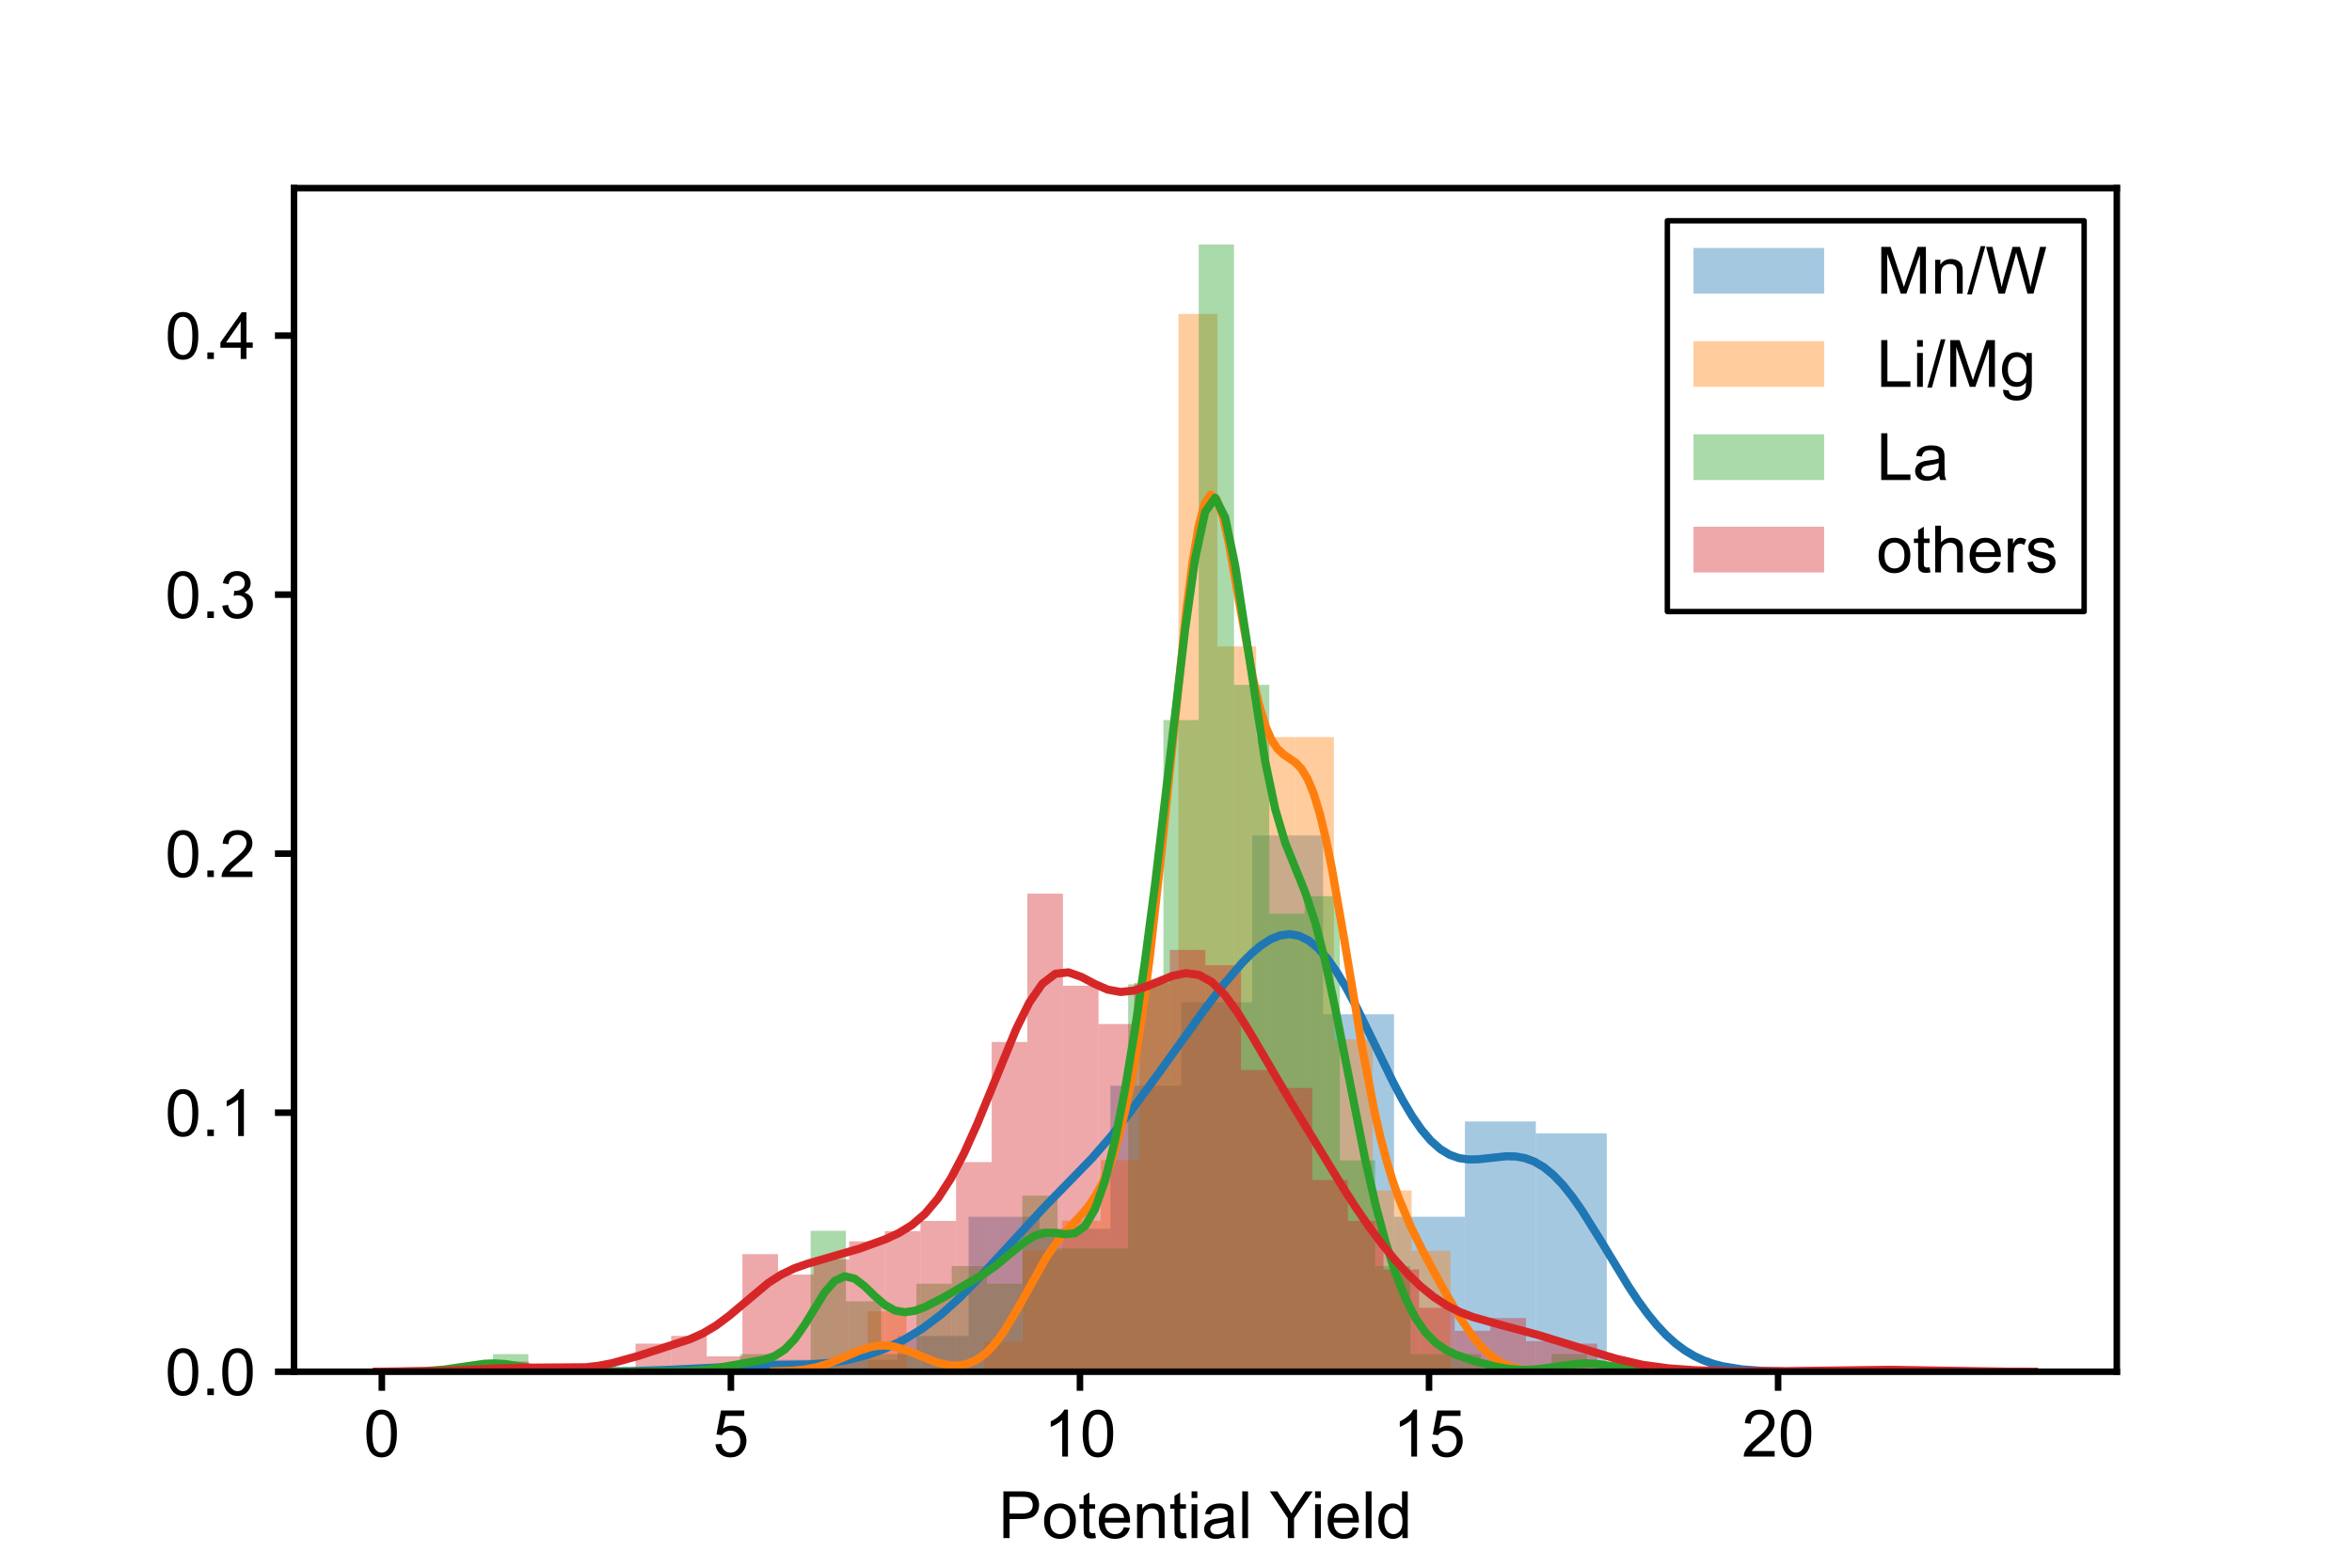 <?xml version="1.0" encoding="utf-8" standalone="no"?>
<!DOCTYPE svg PUBLIC "-//W3C//DTD SVG 1.1//EN"
  "http://www.w3.org/Graphics/SVG/1.1/DTD/svg11.dtd">
<!-- Created with matplotlib (https://matplotlib.org/) -->
<svg height="288pt" version="1.1" viewBox="0 0 432 288" width="432pt" xmlns="http://www.w3.org/2000/svg" xmlns:xlink="http://www.w3.org/1999/xlink">
 <defs>
  <style type="text/css">
*{stroke-linecap:butt;stroke-linejoin:round;}
  </style>
 </defs>
 <g id="figure_1">
  <g id="patch_1">
   <path d="M 0 288 
L 432 288 
L 432 0 
L 0 0 
z
" style="fill:#ffffff;"/>
  </g>
  <g id="axes_1">
   <g id="patch_2">
    <path d="M 54 252 
L 388.8 252 
L 388.8 34.56 
L 54 34.56 
z
" style="fill:#ffffff;"/>
   </g>
   <g id="patch_3">
    <path clip-path="url(#pe2ef5d527c)" d="M 138.827 252 
L 151.852 252 
L 151.852 249.811 
L 138.827 249.811 
z
" style="fill:#1f77b4;opacity:0.4;"/>
   </g>
   <g id="patch_4">
    <path clip-path="url(#pe2ef5d527c)" d="M 151.852 252 
L 164.876 252 
L 164.876 249.811 
L 151.852 249.811 
z
" style="fill:#1f77b4;opacity:0.4;"/>
   </g>
   <g id="patch_5">
    <path clip-path="url(#pe2ef5d527c)" d="M 164.876 252 
L 177.9 252 
L 177.9 245.432 
L 164.876 245.432 
z
" style="fill:#1f77b4;opacity:0.4;"/>
   </g>
   <g id="patch_6">
    <path clip-path="url(#pe2ef5d527c)" d="M 177.9 252 
L 190.924 252 
L 190.924 223.54 
L 177.9 223.54 
z
" style="fill:#1f77b4;opacity:0.4;"/>
   </g>
   <g id="patch_7">
    <path clip-path="url(#pe2ef5d527c)" d="M 190.924 252 
L 203.949 252 
L 203.949 225.729 
L 190.924 225.729 
z
" style="fill:#1f77b4;opacity:0.4;"/>
   </g>
   <g id="patch_8">
    <path clip-path="url(#pe2ef5d527c)" d="M 203.949 252 
L 216.973 252 
L 216.973 199.458 
L 203.949 199.458 
z
" style="fill:#1f77b4;opacity:0.4;"/>
   </g>
   <g id="patch_9">
    <path clip-path="url(#pe2ef5d527c)" d="M 216.973 252 
L 229.997 252 
L 229.997 184.133 
L 216.973 184.133 
z
" style="fill:#1f77b4;opacity:0.4;"/>
   </g>
   <g id="patch_10">
    <path clip-path="url(#pe2ef5d527c)" d="M 229.997 252 
L 243.021 252 
L 243.021 153.483 
L 229.997 153.483 
z
" style="fill:#1f77b4;opacity:0.4;"/>
   </g>
   <g id="patch_11">
    <path clip-path="url(#pe2ef5d527c)" d="M 243.021 252 
L 256.046 252 
L 256.046 186.322 
L 243.021 186.322 
z
" style="fill:#1f77b4;opacity:0.4;"/>
   </g>
   <g id="patch_12">
    <path clip-path="url(#pe2ef5d527c)" d="M 256.046 252 
L 269.07 252 
L 269.07 223.54 
L 256.046 223.54 
z
" style="fill:#1f77b4;opacity:0.4;"/>
   </g>
   <g id="patch_13">
    <path clip-path="url(#pe2ef5d527c)" d="M 269.07 252 
L 282.094 252 
L 282.094 206.025 
L 269.07 206.025 
z
" style="fill:#1f77b4;opacity:0.4;"/>
   </g>
   <g id="patch_14">
    <path clip-path="url(#pe2ef5d527c)" d="M 282.094 252 
L 295.118 252 
L 295.118 208.215 
L 282.094 208.215 
z
" style="fill:#1f77b4;opacity:0.4;"/>
   </g>
   <g id="patch_15">
    <path clip-path="url(#pe2ef5d527c)" d="M 159.364 252 
L 166.5 252 
L 166.5 240.895 
L 159.364 240.895 
z
" style="fill:#ff7f0e;opacity:0.4;"/>
   </g>
   <g id="patch_16">
    <path clip-path="url(#pe2ef5d527c)" d="M 166.5 252 
L 173.637 252 
L 173.637 252 
L 166.5 252 
z
" style="fill:#ff7f0e;opacity:0.4;"/>
   </g>
   <g id="patch_17">
    <path clip-path="url(#pe2ef5d527c)" d="M 173.637 252 
L 180.773 252 
L 180.773 252 
L 173.637 252 
z
" style="fill:#ff7f0e;opacity:0.4;"/>
   </g>
   <g id="patch_18">
    <path clip-path="url(#pe2ef5d527c)" d="M 180.773 252 
L 187.909 252 
L 187.909 246.448 
L 180.773 246.448 
z
" style="fill:#ff7f0e;opacity:0.4;"/>
   </g>
   <g id="patch_19">
    <path clip-path="url(#pe2ef5d527c)" d="M 187.909 252 
L 195.045 252 
L 195.045 229.791 
L 187.909 229.791 
z
" style="fill:#ff7f0e;opacity:0.4;"/>
   </g>
   <g id="patch_20">
    <path clip-path="url(#pe2ef5d527c)" d="M 195.045 252 
L 202.182 252 
L 202.182 224.239 
L 195.045 224.239 
z
" style="fill:#ff7f0e;opacity:0.4;"/>
   </g>
   <g id="patch_21">
    <path clip-path="url(#pe2ef5d527c)" d="M 202.182 252 
L 209.318 252 
L 209.318 213.134 
L 202.182 213.134 
z
" style="fill:#ff7f0e;opacity:0.4;"/>
   </g>
   <g id="patch_22">
    <path clip-path="url(#pe2ef5d527c)" d="M 209.318 252 
L 216.454 252 
L 216.454 179.82 
L 209.318 179.82 
z
" style="fill:#ff7f0e;opacity:0.4;"/>
   </g>
   <g id="patch_23">
    <path clip-path="url(#pe2ef5d527c)" d="M 216.454 252 
L 223.591 252 
L 223.591 57.67 
L 216.454 57.67 
z
" style="fill:#ff7f0e;opacity:0.4;"/>
   </g>
   <g id="patch_24">
    <path clip-path="url(#pe2ef5d527c)" d="M 223.591 252 
L 230.727 252 
L 230.727 118.745 
L 223.591 118.745 
z
" style="fill:#ff7f0e;opacity:0.4;"/>
   </g>
   <g id="patch_25">
    <path clip-path="url(#pe2ef5d527c)" d="M 230.727 252 
L 237.863 252 
L 237.863 135.402 
L 230.727 135.402 
z
" style="fill:#ff7f0e;opacity:0.4;"/>
   </g>
   <g id="patch_26">
    <path clip-path="url(#pe2ef5d527c)" d="M 237.863 252 
L 244.999 252 
L 244.999 135.402 
L 237.863 135.402 
z
" style="fill:#ff7f0e;opacity:0.4;"/>
   </g>
   <g id="patch_27">
    <path clip-path="url(#pe2ef5d527c)" d="M 244.999 252 
L 252.136 252 
L 252.136 190.925 
L 244.999 190.925 
z
" style="fill:#ff7f0e;opacity:0.4;"/>
   </g>
   <g id="patch_28">
    <path clip-path="url(#pe2ef5d527c)" d="M 252.136 252 
L 259.272 252 
L 259.272 218.686 
L 252.136 218.686 
z
" style="fill:#ff7f0e;opacity:0.4;"/>
   </g>
   <g id="patch_29">
    <path clip-path="url(#pe2ef5d527c)" d="M 259.272 252 
L 266.408 252 
L 266.408 229.791 
L 259.272 229.791 
z
" style="fill:#ff7f0e;opacity:0.4;"/>
   </g>
   <g id="patch_30">
    <path clip-path="url(#pe2ef5d527c)" d="M 90.564 252 
L 97.044 252 
L 97.044 248.764 
L 90.564 248.764 
z
" style="fill:#2ca02c;opacity:0.4;"/>
   </g>
   <g id="patch_31">
    <path clip-path="url(#pe2ef5d527c)" d="M 97.044 252 
L 103.525 252 
L 103.525 252 
L 97.044 252 
z
" style="fill:#2ca02c;opacity:0.4;"/>
   </g>
   <g id="patch_32">
    <path clip-path="url(#pe2ef5d527c)" d="M 103.525 252 
L 110.005 252 
L 110.005 252 
L 103.525 252 
z
" style="fill:#2ca02c;opacity:0.4;"/>
   </g>
   <g id="patch_33">
    <path clip-path="url(#pe2ef5d527c)" d="M 110.005 252 
L 116.485 252 
L 116.485 252 
L 110.005 252 
z
" style="fill:#2ca02c;opacity:0.4;"/>
   </g>
   <g id="patch_34">
    <path clip-path="url(#pe2ef5d527c)" d="M 116.485 252 
L 122.966 252 
L 122.966 252 
L 116.485 252 
z
" style="fill:#2ca02c;opacity:0.4;"/>
   </g>
   <g id="patch_35">
    <path clip-path="url(#pe2ef5d527c)" d="M 122.966 252 
L 129.446 252 
L 129.446 252 
L 122.966 252 
z
" style="fill:#2ca02c;opacity:0.4;"/>
   </g>
   <g id="patch_36">
    <path clip-path="url(#pe2ef5d527c)" d="M 129.446 252 
L 135.927 252 
L 135.927 252 
L 129.446 252 
z
" style="fill:#2ca02c;opacity:0.4;"/>
   </g>
   <g id="patch_37">
    <path clip-path="url(#pe2ef5d527c)" d="M 135.927 252 
L 142.407 252 
L 142.407 248.764 
L 135.927 248.764 
z
" style="fill:#2ca02c;opacity:0.4;"/>
   </g>
   <g id="patch_38">
    <path clip-path="url(#pe2ef5d527c)" d="M 142.407 252 
L 148.887 252 
L 148.887 252 
L 142.407 252 
z
" style="fill:#2ca02c;opacity:0.4;"/>
   </g>
   <g id="patch_39">
    <path clip-path="url(#pe2ef5d527c)" d="M 148.887 252 
L 155.368 252 
L 155.368 226.114 
L 148.887 226.114 
z
" style="fill:#2ca02c;opacity:0.4;"/>
   </g>
   <g id="patch_40">
    <path clip-path="url(#pe2ef5d527c)" d="M 155.368 252 
L 161.848 252 
L 161.848 239.057 
L 155.368 239.057 
z
" style="fill:#2ca02c;opacity:0.4;"/>
   </g>
   <g id="patch_41">
    <path clip-path="url(#pe2ef5d527c)" d="M 161.848 252 
L 168.329 252 
L 168.329 248.764 
L 161.848 248.764 
z
" style="fill:#2ca02c;opacity:0.4;"/>
   </g>
   <g id="patch_42">
    <path clip-path="url(#pe2ef5d527c)" d="M 168.329 252 
L 174.809 252 
L 174.809 235.821 
L 168.329 235.821 
z
" style="fill:#2ca02c;opacity:0.4;"/>
   </g>
   <g id="patch_43">
    <path clip-path="url(#pe2ef5d527c)" d="M 174.809 252 
L 181.289 252 
L 181.289 232.586 
L 174.809 232.586 
z
" style="fill:#2ca02c;opacity:0.4;"/>
   </g>
   <g id="patch_44">
    <path clip-path="url(#pe2ef5d527c)" d="M 181.289 252 
L 187.77 252 
L 187.77 235.821 
L 181.289 235.821 
z
" style="fill:#2ca02c;opacity:0.4;"/>
   </g>
   <g id="patch_45">
    <path clip-path="url(#pe2ef5d527c)" d="M 187.77 252 
L 194.25 252 
L 194.25 219.643 
L 187.77 219.643 
z
" style="fill:#2ca02c;opacity:0.4;"/>
   </g>
   <g id="patch_46">
    <path clip-path="url(#pe2ef5d527c)" d="M 194.25 252 
L 200.73 252 
L 200.73 229.35 
L 194.25 229.35 
z
" style="fill:#2ca02c;opacity:0.4;"/>
   </g>
   <g id="patch_47">
    <path clip-path="url(#pe2ef5d527c)" d="M 200.73 252 
L 207.211 252 
L 207.211 229.35 
L 200.73 229.35 
z
" style="fill:#2ca02c;opacity:0.4;"/>
   </g>
   <g id="patch_48">
    <path clip-path="url(#pe2ef5d527c)" d="M 207.211 252 
L 213.691 252 
L 213.691 180.814 
L 207.211 180.814 
z
" style="fill:#2ca02c;opacity:0.4;"/>
   </g>
   <g id="patch_49">
    <path clip-path="url(#pe2ef5d527c)" d="M 213.691 252 
L 220.172 252 
L 220.172 132.279 
L 213.691 132.279 
z
" style="fill:#2ca02c;opacity:0.4;"/>
   </g>
   <g id="patch_50">
    <path clip-path="url(#pe2ef5d527c)" d="M 220.172 252 
L 226.652 252 
L 226.652 44.914 
L 220.172 44.914 
z
" style="fill:#2ca02c;opacity:0.4;"/>
   </g>
   <g id="patch_51">
    <path clip-path="url(#pe2ef5d527c)" d="M 226.652 252 
L 233.132 252 
L 233.132 125.807 
L 226.652 125.807 
z
" style="fill:#2ca02c;opacity:0.4;"/>
   </g>
   <g id="patch_52">
    <path clip-path="url(#pe2ef5d527c)" d="M 233.132 252 
L 239.613 252 
L 239.613 167.871 
L 233.132 167.871 
z
" style="fill:#2ca02c;opacity:0.4;"/>
   </g>
   <g id="patch_53">
    <path clip-path="url(#pe2ef5d527c)" d="M 239.613 252 
L 246.093 252 
L 246.093 164.636 
L 239.613 164.636 
z
" style="fill:#2ca02c;opacity:0.4;"/>
   </g>
   <g id="patch_54">
    <path clip-path="url(#pe2ef5d527c)" d="M 246.093 252 
L 252.574 252 
L 252.574 213.171 
L 246.093 213.171 
z
" style="fill:#2ca02c;opacity:0.4;"/>
   </g>
   <g id="patch_55">
    <path clip-path="url(#pe2ef5d527c)" d="M 252.574 252 
L 259.054 252 
L 259.054 232.586 
L 252.574 232.586 
z
" style="fill:#2ca02c;opacity:0.4;"/>
   </g>
   <g id="patch_56">
    <path clip-path="url(#pe2ef5d527c)" d="M 259.054 252 
L 265.534 252 
L 265.534 248.764 
L 259.054 248.764 
z
" style="fill:#2ca02c;opacity:0.4;"/>
   </g>
   <g id="patch_57">
    <path clip-path="url(#pe2ef5d527c)" d="M 265.534 252 
L 272.015 252 
L 272.015 248.764 
L 265.534 248.764 
z
" style="fill:#2ca02c;opacity:0.4;"/>
   </g>
   <g id="patch_58">
    <path clip-path="url(#pe2ef5d527c)" d="M 272.015 252 
L 278.495 252 
L 278.495 252 
L 272.015 252 
z
" style="fill:#2ca02c;opacity:0.4;"/>
   </g>
   <g id="patch_59">
    <path clip-path="url(#pe2ef5d527c)" d="M 278.495 252 
L 284.976 252 
L 284.976 252 
L 278.495 252 
z
" style="fill:#2ca02c;opacity:0.4;"/>
   </g>
   <g id="patch_60">
    <path clip-path="url(#pe2ef5d527c)" d="M 284.976 252 
L 291.456 252 
L 291.456 248.764 
L 284.976 248.764 
z
" style="fill:#2ca02c;opacity:0.4;"/>
   </g>
   <g id="patch_61">
    <path clip-path="url(#pe2ef5d527c)" d="M 90.564 252 
L 97.106 252 
L 97.106 250.121 
L 90.564 250.121 
z
" style="fill:#d62728;opacity:0.4;"/>
   </g>
   <g id="patch_62">
    <path clip-path="url(#pe2ef5d527c)" d="M 97.106 252 
L 103.647 252 
L 103.647 252 
L 97.106 252 
z
" style="fill:#d62728;opacity:0.4;"/>
   </g>
   <g id="patch_63">
    <path clip-path="url(#pe2ef5d527c)" d="M 103.647 252 
L 110.189 252 
L 110.189 251.53 
L 103.647 251.53 
z
" style="fill:#d62728;opacity:0.4;"/>
   </g>
   <g id="patch_64">
    <path clip-path="url(#pe2ef5d527c)" d="M 110.189 252 
L 116.731 252 
L 116.731 252 
L 110.189 252 
z
" style="fill:#d62728;opacity:0.4;"/>
   </g>
   <g id="patch_65">
    <path clip-path="url(#pe2ef5d527c)" d="M 116.731 252 
L 123.273 252 
L 123.273 246.834 
L 116.731 246.834 
z
" style="fill:#d62728;opacity:0.4;"/>
   </g>
   <g id="patch_66">
    <path clip-path="url(#pe2ef5d527c)" d="M 123.273 252 
L 129.815 252 
L 129.815 245.425 
L 123.273 245.425 
z
" style="fill:#d62728;opacity:0.4;"/>
   </g>
   <g id="patch_67">
    <path clip-path="url(#pe2ef5d527c)" d="M 129.815 252 
L 136.356 252 
L 136.356 249.182 
L 129.815 249.182 
z
" style="fill:#d62728;opacity:0.4;"/>
   </g>
   <g id="patch_68">
    <path clip-path="url(#pe2ef5d527c)" d="M 136.356 252 
L 142.898 252 
L 142.898 230.395 
L 136.356 230.395 
z
" style="fill:#d62728;opacity:0.4;"/>
   </g>
   <g id="patch_69">
    <path clip-path="url(#pe2ef5d527c)" d="M 142.898 252 
L 149.44 252 
L 149.44 234.153 
L 142.898 234.153 
z
" style="fill:#d62728;opacity:0.4;"/>
   </g>
   <g id="patch_70">
    <path clip-path="url(#pe2ef5d527c)" d="M 149.44 252 
L 155.982 252 
L 155.982 231.335 
L 149.44 231.335 
z
" style="fill:#d62728;opacity:0.4;"/>
   </g>
   <g id="patch_71">
    <path clip-path="url(#pe2ef5d527c)" d="M 155.982 252 
L 162.524 252 
L 162.524 228.047 
L 155.982 228.047 
z
" style="fill:#d62728;opacity:0.4;"/>
   </g>
   <g id="patch_72">
    <path clip-path="url(#pe2ef5d527c)" d="M 162.524 252 
L 169.066 252 
L 169.066 226.168 
L 162.524 226.168 
z
" style="fill:#d62728;opacity:0.4;"/>
   </g>
   <g id="patch_73">
    <path clip-path="url(#pe2ef5d527c)" d="M 169.066 252 
L 175.607 252 
L 175.607 224.29 
L 169.066 224.29 
z
" style="fill:#d62728;opacity:0.4;"/>
   </g>
   <g id="patch_74">
    <path clip-path="url(#pe2ef5d527c)" d="M 175.607 252 
L 182.149 252 
L 182.149 213.488 
L 175.607 213.488 
z
" style="fill:#d62728;opacity:0.4;"/>
   </g>
   <g id="patch_75">
    <path clip-path="url(#pe2ef5d527c)" d="M 182.149 252 
L 188.691 252 
L 188.691 191.413 
L 182.149 191.413 
z
" style="fill:#d62728;opacity:0.4;"/>
   </g>
   <g id="patch_76">
    <path clip-path="url(#pe2ef5d527c)" d="M 188.691 252 
L 195.233 252 
L 195.233 164.173 
L 188.691 164.173 
z
" style="fill:#d62728;opacity:0.4;"/>
   </g>
   <g id="patch_77">
    <path clip-path="url(#pe2ef5d527c)" d="M 195.233 252 
L 201.775 252 
L 201.775 181.081 
L 195.233 181.081 
z
" style="fill:#d62728;opacity:0.4;"/>
   </g>
   <g id="patch_78">
    <path clip-path="url(#pe2ef5d527c)" d="M 201.775 252 
L 208.316 252 
L 208.316 188.126 
L 201.775 188.126 
z
" style="fill:#d62728;opacity:0.4;"/>
   </g>
   <g id="patch_79">
    <path clip-path="url(#pe2ef5d527c)" d="M 208.316 252 
L 214.858 252 
L 214.858 180.611 
L 208.316 180.611 
z
" style="fill:#d62728;opacity:0.4;"/>
   </g>
   <g id="patch_80">
    <path clip-path="url(#pe2ef5d527c)" d="M 214.858 252 
L 221.4 252 
L 221.4 174.505 
L 214.858 174.505 
z
" style="fill:#d62728;opacity:0.4;"/>
   </g>
   <g id="patch_81">
    <path clip-path="url(#pe2ef5d527c)" d="M 221.4 252 
L 227.942 252 
L 227.942 177.323 
L 221.4 177.323 
z
" style="fill:#d62728;opacity:0.4;"/>
   </g>
   <g id="patch_82">
    <path clip-path="url(#pe2ef5d527c)" d="M 227.942 252 
L 234.484 252 
L 234.484 196.58 
L 227.942 196.58 
z
" style="fill:#d62728;opacity:0.4;"/>
   </g>
   <g id="patch_83">
    <path clip-path="url(#pe2ef5d527c)" d="M 234.484 252 
L 241.025 252 
L 241.025 199.867 
L 234.484 199.867 
z
" style="fill:#d62728;opacity:0.4;"/>
   </g>
   <g id="patch_84">
    <path clip-path="url(#pe2ef5d527c)" d="M 241.025 252 
L 247.567 252 
L 247.567 216.775 
L 241.025 216.775 
z
" style="fill:#d62728;opacity:0.4;"/>
   </g>
   <g id="patch_85">
    <path clip-path="url(#pe2ef5d527c)" d="M 247.567 252 
L 254.109 252 
L 254.109 224.29 
L 247.567 224.29 
z
" style="fill:#d62728;opacity:0.4;"/>
   </g>
   <g id="patch_86">
    <path clip-path="url(#pe2ef5d527c)" d="M 254.109 252 
L 260.651 252 
L 260.651 233.213 
L 254.109 233.213 
z
" style="fill:#d62728;opacity:0.4;"/>
   </g>
   <g id="patch_87">
    <path clip-path="url(#pe2ef5d527c)" d="M 260.651 252 
L 267.193 252 
L 267.193 240.258 
L 260.651 240.258 
z
" style="fill:#d62728;opacity:0.4;"/>
   </g>
   <g id="patch_88">
    <path clip-path="url(#pe2ef5d527c)" d="M 267.193 252 
L 273.734 252 
L 273.734 244.485 
L 267.193 244.485 
z
" style="fill:#d62728;opacity:0.4;"/>
   </g>
   <g id="patch_89">
    <path clip-path="url(#pe2ef5d527c)" d="M 273.734 252 
L 280.276 252 
L 280.276 242.137 
L 273.734 242.137 
z
" style="fill:#d62728;opacity:0.4;"/>
   </g>
   <g id="patch_90">
    <path clip-path="url(#pe2ef5d527c)" d="M 280.276 252 
L 286.818 252 
L 286.818 246.364 
L 280.276 246.364 
z
" style="fill:#d62728;opacity:0.4;"/>
   </g>
   <g id="patch_91">
    <path clip-path="url(#pe2ef5d527c)" d="M 286.818 252 
L 293.36 252 
L 293.36 246.834 
L 286.818 246.834 
z
" style="fill:#d62728;opacity:0.4;"/>
   </g>
   <g id="patch_92">
    <path clip-path="url(#pe2ef5d527c)" d="M 293.36 252 
L 299.902 252 
L 299.902 250.591 
L 293.36 250.591 
z
" style="fill:#d62728;opacity:0.4;"/>
   </g>
   <g id="patch_93">
    <path clip-path="url(#pe2ef5d527c)" d="M 299.902 252 
L 306.444 252 
L 306.444 251.061 
L 299.902 251.061 
z
" style="fill:#d62728;opacity:0.4;"/>
   </g>
   <g id="patch_94">
    <path clip-path="url(#pe2ef5d527c)" d="M 306.444 252 
L 312.985 252 
L 312.985 252 
L 306.444 252 
z
" style="fill:#d62728;opacity:0.4;"/>
   </g>
   <g id="patch_95">
    <path clip-path="url(#pe2ef5d527c)" d="M 312.985 252 
L 319.527 252 
L 319.527 252 
L 312.985 252 
z
" style="fill:#d62728;opacity:0.4;"/>
   </g>
   <g id="patch_96">
    <path clip-path="url(#pe2ef5d527c)" d="M 319.527 252 
L 326.069 252 
L 326.069 252 
L 319.527 252 
z
" style="fill:#d62728;opacity:0.4;"/>
   </g>
   <g id="patch_97">
    <path clip-path="url(#pe2ef5d527c)" d="M 326.069 252 
L 332.611 252 
L 332.611 252 
L 326.069 252 
z
" style="fill:#d62728;opacity:0.4;"/>
   </g>
   <g id="patch_98">
    <path clip-path="url(#pe2ef5d527c)" d="M 332.611 252 
L 339.153 252 
L 339.153 251.53 
L 332.611 251.53 
z
" style="fill:#d62728;opacity:0.4;"/>
   </g>
   <g id="patch_99">
    <path clip-path="url(#pe2ef5d527c)" d="M 339.153 252 
L 345.694 252 
L 345.694 251.53 
L 339.153 251.53 
z
" style="fill:#d62728;opacity:0.4;"/>
   </g>
   <g id="patch_100">
    <path clip-path="url(#pe2ef5d527c)" d="M 345.694 252 
L 352.236 252 
L 352.236 251.53 
L 345.694 251.53 
z
" style="fill:#d62728;opacity:0.4;"/>
   </g>
   <g id="matplotlib.axis_1">
    <g id="xtick_1">
     <g id="line2d_1">
      <defs>
       <path d="M 0 0 
L 0 3.5 
" id="m970940a1a9" style="stroke:#000000;stroke-width:1.2;"/>
      </defs>
      <g>
       <use style="stroke:#000000;stroke-width:1.2;" x="70.134" xlink:href="#m970940a1a9" y="252"/>
      </g>
     </g>
     <g id="text_1">
      <!-- 0 -->
      <defs>
       <path d="M 4.156 35.297 
Q 4.156 48 6.766 55.734 
Q 9.375 63.484 14.516 67.672 
Q 19.672 71.875 27.484 71.875 
Q 33.25 71.875 37.594 69.547 
Q 41.938 67.234 44.766 62.859 
Q 47.609 58.5 49.219 52.219 
Q 50.828 45.953 50.828 35.297 
Q 50.828 22.703 48.234 14.969 
Q 45.656 7.234 40.5 3 
Q 35.359 -1.219 27.484 -1.219 
Q 17.141 -1.219 11.234 6.203 
Q 4.156 15.141 4.156 35.297 
z
M 13.188 35.297 
Q 13.188 17.672 17.312 11.828 
Q 21.438 6 27.484 6 
Q 33.547 6 37.672 11.859 
Q 41.797 17.719 41.797 35.297 
Q 41.797 52.984 37.672 58.781 
Q 33.547 64.594 27.391 64.594 
Q 21.344 64.594 17.719 59.469 
Q 13.188 52.938 13.188 35.297 
z
" id="ArialMT-48"/>
      </defs>
      <g transform="translate(66.798 267.589)scale(0.12 -0.12)">
       <use xlink:href="#ArialMT-48"/>
      </g>
     </g>
    </g>
    <g id="xtick_2">
     <g id="line2d_2">
      <g>
       <use style="stroke:#000000;stroke-width:1.2;" x="134.247" xlink:href="#m970940a1a9" y="252"/>
      </g>
     </g>
     <g id="text_2">
      <!-- 5 -->
      <defs>
       <path d="M 4.156 18.75 
L 13.375 19.531 
Q 14.406 12.797 18.141 9.391 
Q 21.875 6 27.156 6 
Q 33.5 6 37.891 10.781 
Q 42.281 15.578 42.281 23.484 
Q 42.281 31 38.062 35.344 
Q 33.844 39.703 27 39.703 
Q 22.75 39.703 19.328 37.766 
Q 15.922 35.844 13.969 32.766 
L 5.719 33.844 
L 12.641 70.609 
L 48.25 70.609 
L 48.25 62.203 
L 19.672 62.203 
L 15.828 42.969 
Q 22.266 47.469 29.344 47.469 
Q 38.719 47.469 45.156 40.969 
Q 51.609 34.469 51.609 24.266 
Q 51.609 14.547 45.953 7.469 
Q 39.062 -1.219 27.156 -1.219 
Q 17.391 -1.219 11.203 4.25 
Q 5.031 9.719 4.156 18.75 
z
" id="ArialMT-53"/>
      </defs>
      <g transform="translate(130.911 267.589)scale(0.12 -0.12)">
       <use xlink:href="#ArialMT-53"/>
      </g>
     </g>
    </g>
    <g id="xtick_3">
     <g id="line2d_3">
      <g>
       <use style="stroke:#000000;stroke-width:1.2;" x="198.361" xlink:href="#m970940a1a9" y="252"/>
      </g>
     </g>
     <g id="text_3">
      <!-- 10 -->
      <defs>
       <path d="M 37.25 0 
L 28.469 0 
L 28.469 56 
Q 25.297 52.984 20.141 49.953 
Q 14.984 46.922 10.891 45.406 
L 10.891 53.906 
Q 18.266 57.375 23.781 62.297 
Q 29.297 67.234 31.594 71.875 
L 37.25 71.875 
z
" id="ArialMT-49"/>
      </defs>
      <g transform="translate(191.687 267.589)scale(0.12 -0.12)">
       <use xlink:href="#ArialMT-49"/>
       <use x="55.615" xlink:href="#ArialMT-48"/>
      </g>
     </g>
    </g>
    <g id="xtick_4">
     <g id="line2d_4">
      <g>
       <use style="stroke:#000000;stroke-width:1.2;" x="262.474" xlink:href="#m970940a1a9" y="252"/>
      </g>
     </g>
     <g id="text_4">
      <!-- 15 -->
      <g transform="translate(255.801 267.589)scale(0.12 -0.12)">
       <use xlink:href="#ArialMT-49"/>
       <use x="55.615" xlink:href="#ArialMT-53"/>
      </g>
     </g>
    </g>
    <g id="xtick_5">
     <g id="line2d_5">
      <g>
       <use style="stroke:#000000;stroke-width:1.2;" x="326.587" xlink:href="#m970940a1a9" y="252"/>
      </g>
     </g>
     <g id="text_5">
      <!-- 20 -->
      <defs>
       <path d="M 50.344 8.453 
L 50.344 0 
L 3.031 0 
Q 2.938 3.172 4.047 6.109 
Q 5.859 10.938 9.828 15.625 
Q 13.812 20.312 21.344 26.469 
Q 33.016 36.031 37.109 41.625 
Q 41.219 47.219 41.219 52.203 
Q 41.219 57.422 37.469 61 
Q 33.734 64.594 27.734 64.594 
Q 21.391 64.594 17.578 60.781 
Q 13.766 56.984 13.719 50.25 
L 4.688 51.172 
Q 5.609 61.281 11.656 66.578 
Q 17.719 71.875 27.938 71.875 
Q 38.234 71.875 44.234 66.156 
Q 50.25 60.453 50.25 52 
Q 50.25 47.703 48.484 43.547 
Q 46.734 39.406 42.656 34.812 
Q 38.578 30.219 29.109 22.219 
Q 21.188 15.578 18.938 13.203 
Q 16.703 10.844 15.234 8.453 
z
" id="ArialMT-50"/>
      </defs>
      <g transform="translate(319.914 267.589)scale(0.12 -0.12)">
       <use xlink:href="#ArialMT-50"/>
       <use x="55.615" xlink:href="#ArialMT-48"/>
      </g>
     </g>
    </g>
    <g id="text_6">
     <!-- Potential Yield -->
     <defs>
      <path d="M 7.719 0 
L 7.719 71.578 
L 34.719 71.578 
Q 41.844 71.578 45.609 70.906 
Q 50.875 70.016 54.438 67.547 
Q 58.016 65.094 60.188 60.641 
Q 62.359 56.203 62.359 50.875 
Q 62.359 41.75 56.547 35.422 
Q 50.734 29.109 35.547 29.109 
L 17.188 29.109 
L 17.188 0 
z
M 17.188 37.547 
L 35.688 37.547 
Q 44.875 37.547 48.734 40.969 
Q 52.594 44.391 52.594 50.594 
Q 52.594 55.078 50.312 58.266 
Q 48.047 61.469 44.344 62.5 
Q 41.938 63.141 35.5 63.141 
L 17.188 63.141 
z
" id="ArialMT-80"/>
      <path d="M 3.328 25.922 
Q 3.328 40.328 11.328 47.266 
Q 18.016 53.031 27.641 53.031 
Q 38.328 53.031 45.109 46.016 
Q 51.906 39.016 51.906 26.656 
Q 51.906 16.656 48.906 10.906 
Q 45.906 5.172 40.156 2 
Q 34.422 -1.172 27.641 -1.172 
Q 16.75 -1.172 10.031 5.812 
Q 3.328 12.797 3.328 25.922 
z
M 12.359 25.922 
Q 12.359 15.969 16.703 11.016 
Q 21.047 6.062 27.641 6.062 
Q 34.188 6.062 38.531 11.031 
Q 42.875 16.016 42.875 26.219 
Q 42.875 35.844 38.5 40.797 
Q 34.125 45.75 27.641 45.75 
Q 21.047 45.75 16.703 40.812 
Q 12.359 35.891 12.359 25.922 
z
" id="ArialMT-111"/>
      <path d="M 25.781 7.859 
L 27.047 0.094 
Q 23.344 -0.688 20.406 -0.688 
Q 15.625 -0.688 12.984 0.828 
Q 10.359 2.344 9.281 4.812 
Q 8.203 7.281 8.203 15.188 
L 8.203 45.016 
L 1.766 45.016 
L 1.766 51.859 
L 8.203 51.859 
L 8.203 64.703 
L 16.938 69.969 
L 16.938 51.859 
L 25.781 51.859 
L 25.781 45.016 
L 16.938 45.016 
L 16.938 14.703 
Q 16.938 10.938 17.406 9.859 
Q 17.875 8.797 18.922 8.156 
Q 19.969 7.516 21.922 7.516 
Q 23.391 7.516 25.781 7.859 
z
" id="ArialMT-116"/>
      <path d="M 42.094 16.703 
L 51.172 15.578 
Q 49.031 7.625 43.219 3.219 
Q 37.406 -1.172 28.375 -1.172 
Q 17 -1.172 10.328 5.828 
Q 3.656 12.844 3.656 25.484 
Q 3.656 38.578 10.391 45.797 
Q 17.141 53.031 27.875 53.031 
Q 38.281 53.031 44.875 45.953 
Q 51.469 38.875 51.469 26.031 
Q 51.469 25.25 51.422 23.688 
L 12.75 23.688 
Q 13.234 15.141 17.578 10.594 
Q 21.922 6.062 28.422 6.062 
Q 33.25 6.062 36.672 8.594 
Q 40.094 11.141 42.094 16.703 
z
M 13.234 30.906 
L 42.188 30.906 
Q 41.609 37.453 38.875 40.719 
Q 34.672 45.797 27.984 45.797 
Q 21.922 45.797 17.797 41.75 
Q 13.672 37.703 13.234 30.906 
z
" id="ArialMT-101"/>
      <path d="M 6.594 0 
L 6.594 51.859 
L 14.5 51.859 
L 14.5 44.484 
Q 20.219 53.031 31 53.031 
Q 35.688 53.031 39.625 51.344 
Q 43.562 49.656 45.516 46.922 
Q 47.469 44.188 48.25 40.438 
Q 48.734 37.984 48.734 31.891 
L 48.734 0 
L 39.938 0 
L 39.938 31.547 
Q 39.938 36.922 38.906 39.578 
Q 37.891 42.234 35.281 43.812 
Q 32.672 45.406 29.156 45.406 
Q 23.531 45.406 19.453 41.844 
Q 15.375 38.281 15.375 28.328 
L 15.375 0 
z
" id="ArialMT-110"/>
      <path d="M 6.641 61.469 
L 6.641 71.578 
L 15.438 71.578 
L 15.438 61.469 
z
M 6.641 0 
L 6.641 51.859 
L 15.438 51.859 
L 15.438 0 
z
" id="ArialMT-105"/>
      <path d="M 40.438 6.391 
Q 35.547 2.25 31.031 0.531 
Q 26.516 -1.172 21.344 -1.172 
Q 12.797 -1.172 8.203 3 
Q 3.609 7.172 3.609 13.672 
Q 3.609 17.484 5.344 20.625 
Q 7.078 23.781 9.891 25.688 
Q 12.703 27.594 16.219 28.562 
Q 18.797 29.25 24.031 29.891 
Q 34.672 31.156 39.703 32.906 
Q 39.75 34.719 39.75 35.203 
Q 39.75 40.578 37.25 42.781 
Q 33.891 45.75 27.25 45.75 
Q 21.047 45.75 18.094 43.578 
Q 15.141 41.406 13.719 35.891 
L 5.125 37.062 
Q 6.297 42.578 8.984 45.969 
Q 11.672 49.359 16.75 51.188 
Q 21.828 53.031 28.516 53.031 
Q 35.156 53.031 39.297 51.469 
Q 43.453 49.906 45.406 47.531 
Q 47.359 45.172 48.141 41.547 
Q 48.578 39.312 48.578 33.453 
L 48.578 21.734 
Q 48.578 9.469 49.141 6.219 
Q 49.703 2.984 51.375 0 
L 42.188 0 
Q 40.828 2.734 40.438 6.391 
z
M 39.703 26.031 
Q 34.906 24.078 25.344 22.703 
Q 19.922 21.922 17.672 20.938 
Q 15.438 19.969 14.203 18.094 
Q 12.984 16.219 12.984 13.922 
Q 12.984 10.406 15.641 8.062 
Q 18.312 5.719 23.438 5.719 
Q 28.516 5.719 32.469 7.938 
Q 36.422 10.156 38.281 14.016 
Q 39.703 17 39.703 22.797 
z
" id="ArialMT-97"/>
      <path d="M 6.391 0 
L 6.391 71.578 
L 15.188 71.578 
L 15.188 0 
z
" id="ArialMT-108"/>
      <path id="ArialMT-32"/>
      <path d="M 27.875 0 
L 27.875 30.328 
L 0.297 71.578 
L 11.812 71.578 
L 25.922 50 
Q 29.828 43.953 33.203 37.891 
Q 36.422 43.5 41.016 50.531 
L 54.891 71.578 
L 65.922 71.578 
L 37.359 30.328 
L 37.359 0 
z
" id="ArialMT-89"/>
      <path d="M 40.234 0 
L 40.234 6.547 
Q 35.297 -1.172 25.734 -1.172 
Q 19.531 -1.172 14.328 2.25 
Q 9.125 5.672 6.266 11.797 
Q 3.422 17.922 3.422 25.875 
Q 3.422 33.641 6 39.969 
Q 8.594 46.297 13.766 49.656 
Q 18.953 53.031 25.344 53.031 
Q 30.031 53.031 33.688 51.047 
Q 37.359 49.078 39.656 45.906 
L 39.656 71.578 
L 48.391 71.578 
L 48.391 0 
z
M 12.453 25.875 
Q 12.453 15.922 16.641 10.984 
Q 20.844 6.062 26.562 6.062 
Q 32.328 6.062 36.344 10.766 
Q 40.375 15.484 40.375 25.141 
Q 40.375 35.797 36.266 40.766 
Q 32.172 45.75 26.172 45.75 
Q 20.312 45.75 16.375 40.969 
Q 12.453 36.188 12.453 25.875 
z
" id="ArialMT-100"/>
     </defs>
     <g transform="translate(183.373 282.564)scale(0.12 -0.12)">
      <use xlink:href="#ArialMT-80"/>
      <use x="66.699" xlink:href="#ArialMT-111"/>
      <use x="122.314" xlink:href="#ArialMT-116"/>
      <use x="150.098" xlink:href="#ArialMT-101"/>
      <use x="205.713" xlink:href="#ArialMT-110"/>
      <use x="261.328" xlink:href="#ArialMT-116"/>
      <use x="289.111" xlink:href="#ArialMT-105"/>
      <use x="311.328" xlink:href="#ArialMT-97"/>
      <use x="366.943" xlink:href="#ArialMT-108"/>
      <use x="389.16" xlink:href="#ArialMT-32"/>
      <use x="415.193" xlink:href="#ArialMT-89"/>
      <use x="478.143" xlink:href="#ArialMT-105"/>
      <use x="500.359" xlink:href="#ArialMT-101"/>
      <use x="555.975" xlink:href="#ArialMT-108"/>
      <use x="578.191" xlink:href="#ArialMT-100"/>
     </g>
    </g>
   </g>
   <g id="matplotlib.axis_2">
    <g id="ytick_1">
     <g id="line2d_6">
      <defs>
       <path d="M 0 0 
L -3.5 0 
" id="mec787b9833" style="stroke:#000000;stroke-width:1.2;"/>
      </defs>
      <g>
       <use style="stroke:#000000;stroke-width:1.2;" x="54" xlink:href="#mec787b9833" y="252"/>
      </g>
     </g>
     <g id="text_7">
      <!-- 0.0 -->
      <defs>
       <path d="M 9.078 0 
L 9.078 10.016 
L 19.094 10.016 
L 19.094 0 
z
" id="ArialMT-46"/>
      </defs>
      <g transform="translate(30.32 256.295)scale(0.12 -0.12)">
       <use xlink:href="#ArialMT-48"/>
       <use x="55.615" xlink:href="#ArialMT-46"/>
       <use x="83.398" xlink:href="#ArialMT-48"/>
      </g>
     </g>
    </g>
    <g id="ytick_2">
     <g id="line2d_7">
      <g>
       <use style="stroke:#000000;stroke-width:1.2;" x="54" xlink:href="#mec787b9833" y="204.413"/>
      </g>
     </g>
     <g id="text_8">
      <!-- 0.1 -->
      <g transform="translate(30.32 208.708)scale(0.12 -0.12)">
       <use xlink:href="#ArialMT-48"/>
       <use x="55.615" xlink:href="#ArialMT-46"/>
       <use x="83.398" xlink:href="#ArialMT-49"/>
      </g>
     </g>
    </g>
    <g id="ytick_3">
     <g id="line2d_8">
      <g>
       <use style="stroke:#000000;stroke-width:1.2;" x="54" xlink:href="#mec787b9833" y="156.826"/>
      </g>
     </g>
     <g id="text_9">
      <!-- 0.2 -->
      <g transform="translate(30.32 161.121)scale(0.12 -0.12)">
       <use xlink:href="#ArialMT-48"/>
       <use x="55.615" xlink:href="#ArialMT-46"/>
       <use x="83.398" xlink:href="#ArialMT-50"/>
      </g>
     </g>
    </g>
    <g id="ytick_4">
     <g id="line2d_9">
      <g>
       <use style="stroke:#000000;stroke-width:1.2;" x="54" xlink:href="#mec787b9833" y="109.239"/>
      </g>
     </g>
     <g id="text_10">
      <!-- 0.3 -->
      <defs>
       <path d="M 4.203 18.891 
L 12.984 20.062 
Q 14.5 12.594 18.141 9.297 
Q 21.781 6 27 6 
Q 33.203 6 37.469 10.297 
Q 41.75 14.594 41.75 20.953 
Q 41.75 27 37.797 30.922 
Q 33.844 34.859 27.734 34.859 
Q 25.25 34.859 21.531 33.891 
L 22.516 41.609 
Q 23.391 41.5 23.922 41.5 
Q 29.547 41.5 34.031 44.422 
Q 38.531 47.359 38.531 53.469 
Q 38.531 58.297 35.25 61.469 
Q 31.984 64.656 26.812 64.656 
Q 21.688 64.656 18.266 61.422 
Q 14.844 58.203 13.875 51.766 
L 5.078 53.328 
Q 6.688 62.156 12.391 67.016 
Q 18.109 71.875 26.609 71.875 
Q 32.469 71.875 37.391 69.359 
Q 42.328 66.844 44.938 62.5 
Q 47.562 58.156 47.562 53.266 
Q 47.562 48.641 45.062 44.828 
Q 42.578 41.016 37.703 38.766 
Q 44.047 37.312 47.562 32.688 
Q 51.078 28.078 51.078 21.141 
Q 51.078 11.766 44.234 5.25 
Q 37.406 -1.266 26.953 -1.266 
Q 17.531 -1.266 11.297 4.344 
Q 5.078 9.969 4.203 18.891 
z
" id="ArialMT-51"/>
      </defs>
      <g transform="translate(30.32 113.534)scale(0.12 -0.12)">
       <use xlink:href="#ArialMT-48"/>
       <use x="55.615" xlink:href="#ArialMT-46"/>
       <use x="83.398" xlink:href="#ArialMT-51"/>
      </g>
     </g>
    </g>
    <g id="ytick_5">
     <g id="line2d_10">
      <g>
       <use style="stroke:#000000;stroke-width:1.2;" x="54" xlink:href="#mec787b9833" y="61.652"/>
      </g>
     </g>
     <g id="text_11">
      <!-- 0.4 -->
      <defs>
       <path d="M 32.328 0 
L 32.328 17.141 
L 1.266 17.141 
L 1.266 25.203 
L 33.938 71.578 
L 41.109 71.578 
L 41.109 25.203 
L 50.781 25.203 
L 50.781 17.141 
L 41.109 17.141 
L 41.109 0 
z
M 32.328 25.203 
L 32.328 57.469 
L 9.906 25.203 
z
" id="ArialMT-52"/>
      </defs>
      <g transform="translate(30.32 65.947)scale(0.12 -0.12)">
       <use xlink:href="#ArialMT-48"/>
       <use x="55.615" xlink:href="#ArialMT-46"/>
       <use x="83.398" xlink:href="#ArialMT-52"/>
      </g>
     </g>
    </g>
   </g>
   <g id="line2d_11">
    <path clip-path="url(#pe2ef5d527c)" d="M 107.126 251.95 
L 115.775 251.895 
L 122.695 251.66 
L 139.994 250.827 
L 148.643 250.663 
L 152.103 250.392 
L 155.562 249.866 
L 159.022 249.019 
L 162.482 247.804 
L 165.942 246.179 
L 169.401 244.09 
L 172.861 241.487 
L 176.321 238.365 
L 179.781 234.806 
L 191.89 221.684 
L 200.539 212.812 
L 203.999 208.829 
L 207.459 204.463 
L 212.648 197.387 
L 221.297 185.366 
L 224.757 180.857 
L 228.217 176.819 
L 229.947 175.093 
L 231.677 173.642 
L 233.407 172.535 
L 235.136 171.838 
L 236.866 171.614 
L 238.596 171.909 
L 240.326 172.754 
L 242.056 174.157 
L 243.786 176.103 
L 245.516 178.548 
L 247.246 181.429 
L 248.975 184.659 
L 252.435 191.739 
L 255.895 198.845 
L 257.625 202.105 
L 259.355 205.028 
L 261.084 207.533 
L 262.814 209.564 
L 264.544 211.1 
L 266.274 212.151 
L 268.004 212.761 
L 269.734 213.004 
L 271.464 212.976 
L 276.653 212.419 
L 278.383 212.454 
L 280.113 212.761 
L 281.843 213.407 
L 283.573 214.432 
L 285.303 215.853 
L 287.033 217.661 
L 288.762 219.821 
L 290.492 222.28 
L 293.952 227.805 
L 299.142 236.356 
L 300.871 238.96 
L 302.601 241.339 
L 304.331 243.456 
L 306.061 245.292 
L 307.791 246.843 
L 309.521 248.119 
L 311.251 249.143 
L 312.981 249.943 
L 314.71 250.552 
L 316.44 251.004 
L 319.9 251.56 
L 323.36 251.821 
L 326.82 251.928 
L 326.82 251.928 
" style="fill:none;stroke:#1f77b4;stroke-linecap:square;stroke-width:1.5;"/>
   </g>
   <g id="line2d_12">
    <path clip-path="url(#pe2ef5d527c)" d="M 142.144 251.934 
L 145.486 251.832 
L 147.714 251.608 
L 149.942 251.185 
L 152.17 250.514 
L 155.513 249.124 
L 157.741 248.166 
L 159.969 247.451 
L 161.083 247.251 
L 162.197 247.178 
L 163.311 247.238 
L 164.425 247.427 
L 166.653 248.122 
L 172.223 250.354 
L 174.451 250.82 
L 175.565 250.869 
L 176.68 250.77 
L 177.794 250.505 
L 178.908 250.054 
L 180.022 249.398 
L 181.136 248.52 
L 182.25 247.409 
L 183.364 246.062 
L 184.478 244.491 
L 186.706 240.788 
L 192.276 230.833 
L 194.504 227.704 
L 196.732 225.175 
L 198.961 222.774 
L 200.075 221.389 
L 201.189 219.737 
L 202.303 217.707 
L 203.417 215.192 
L 204.531 212.084 
L 205.645 208.281 
L 206.759 203.681 
L 207.873 198.185 
L 208.987 191.705 
L 210.101 184.18 
L 211.215 175.589 
L 213.443 155.518 
L 217.899 112.115 
L 219.013 103.477 
L 220.127 96.829 
L 221.242 92.565 
L 222.356 90.879 
L 223.47 91.728 
L 224.584 94.836 
L 225.698 99.724 
L 227.926 112.345 
L 230.154 124.625 
L 231.268 129.486 
L 232.382 133.22 
L 233.496 135.846 
L 234.61 137.537 
L 235.724 138.575 
L 237.952 140.092 
L 239.066 141.266 
L 240.18 143.105 
L 241.294 145.804 
L 242.408 149.462 
L 243.523 154.08 
L 244.637 159.564 
L 246.865 172.385 
L 250.207 192.555 
L 252.435 204.103 
L 253.549 208.961 
L 254.663 213.196 
L 255.777 216.864 
L 256.891 220.048 
L 259.119 225.357 
L 261.347 229.856 
L 264.689 236.066 
L 268.032 241.85 
L 270.26 245.181 
L 271.374 246.603 
L 272.488 247.837 
L 273.602 248.874 
L 274.716 249.719 
L 275.83 250.384 
L 276.944 250.89 
L 279.172 251.523 
L 281.4 251.816 
L 283.628 251.923 
L 283.628 251.923 
" style="fill:none;stroke:#ff7f0e;stroke-linecap:square;stroke-width:1.5;"/>
   </g>
   <g id="line2d_13">
    <path clip-path="url(#pe2ef5d527c)" d="M 74.234 251.976 
L 77.912 251.894 
L 81.59 251.602 
L 88.946 250.536 
L 90.785 250.471 
L 92.624 250.574 
L 96.302 251.117 
L 99.98 251.653 
L 103.658 251.913 
L 109.175 251.995 
L 123.887 251.963 
L 127.565 251.815 
L 131.243 251.407 
L 140.438 249.762 
L 142.277 249.114 
L 144.116 247.935 
L 145.955 246.025 
L 147.794 243.387 
L 151.472 237.424 
L 153.311 235.316 
L 155.15 234.455 
L 156.989 234.901 
L 158.828 236.31 
L 160.667 238.105 
L 162.506 239.708 
L 164.345 240.738 
L 166.183 241.073 
L 168.022 240.807 
L 169.861 240.13 
L 173.539 238.222 
L 180.895 233.927 
L 182.734 232.654 
L 186.412 229.61 
L 188.251 228.116 
L 190.09 227.001 
L 191.929 226.476 
L 193.768 226.51 
L 195.607 226.747 
L 197.446 226.564 
L 199.285 225.233 
L 201.124 222.129 
L 202.963 216.889 
L 204.802 209.472 
L 206.641 200.088 
L 208.48 189.017 
L 210.319 176.445 
L 212.158 162.435 
L 217.675 115.646 
L 219.514 102.618 
L 221.353 94.063 
L 223.192 91.446 
L 225.031 95.065 
L 226.87 103.891 
L 232.387 139.885 
L 234.226 148.649 
L 236.065 154.853 
L 239.743 163.955 
L 241.582 169.495 
L 243.421 176.658 
L 245.26 185.278 
L 250.777 213.15 
L 252.616 221.151 
L 254.455 228.053 
L 256.294 233.824 
L 258.133 238.488 
L 259.972 242.103 
L 261.811 244.772 
L 263.65 246.65 
L 265.489 247.937 
L 267.328 248.84 
L 271.006 250.112 
L 274.684 251.06 
L 276.523 251.388 
L 278.362 251.589 
L 280.201 251.651 
L 282.04 251.577 
L 285.718 251.106 
L 289.396 250.573 
L 291.235 250.471 
L 293.074 250.536 
L 296.752 251.044 
L 300.43 251.602 
L 304.108 251.894 
L 307.786 251.976 
L 307.786 251.976 
" style="fill:none;stroke:#2ca02c;stroke-linecap:square;stroke-width:1.5;"/>
   </g>
   <g id="line2d_14">
    <path clip-path="url(#pe2ef5d527c)" d="M 69.218 251.997 
L 81.201 251.87 
L 90.787 251.416 
L 95.58 251.266 
L 107.563 251.183 
L 109.96 250.903 
L 112.356 250.448 
L 117.149 249.119 
L 126.736 246.014 
L 129.132 244.937 
L 131.529 243.515 
L 133.925 241.725 
L 141.115 235.683 
L 143.512 234.146 
L 145.908 233.001 
L 148.305 232.162 
L 157.891 229.377 
L 162.684 227.637 
L 165.081 226.533 
L 167.477 225.062 
L 169.874 223.008 
L 172.27 220.178 
L 174.667 216.466 
L 177.064 211.883 
L 179.46 206.556 
L 186.65 189.037 
L 189.046 184.201 
L 191.443 180.722 
L 193.84 178.891 
L 196.236 178.628 
L 198.633 179.471 
L 201.029 180.741 
L 203.426 181.793 
L 205.822 182.236 
L 208.219 181.988 
L 210.615 181.21 
L 215.409 179.261 
L 217.805 178.783 
L 220.202 179.09 
L 222.598 180.419 
L 224.995 182.819 
L 227.391 186.124 
L 229.788 190.011 
L 236.978 202.262 
L 246.564 218.004 
L 248.96 221.731 
L 251.357 225.222 
L 253.754 228.441 
L 256.15 231.376 
L 258.547 234.012 
L 260.943 236.318 
L 263.34 238.259 
L 265.736 239.823 
L 268.133 241.032 
L 270.53 241.953 
L 275.323 243.309 
L 282.512 245.246 
L 292.099 248.193 
L 296.892 249.63 
L 301.685 250.731 
L 306.478 251.385 
L 311.271 251.728 
L 318.461 251.938 
L 328.047 251.897 
L 347.22 251.649 
L 356.806 251.808 
L 368.789 251.987 
L 373.582 251.997 
L 373.582 251.997 
" style="fill:none;stroke:#d62728;stroke-linecap:square;stroke-width:1.5;"/>
   </g>
   <g id="patch_101">
    <path d="M 54 252 
L 54 34.56 
" style="fill:none;stroke:#000000;stroke-linecap:square;stroke-linejoin:miter;stroke-width:1.2;"/>
   </g>
   <g id="patch_102">
    <path d="M 388.8 252 
L 388.8 34.56 
" style="fill:none;stroke:#000000;stroke-linecap:square;stroke-linejoin:miter;stroke-width:1.2;"/>
   </g>
   <g id="patch_103">
    <path d="M 54 252 
L 388.8 252 
" style="fill:none;stroke:#000000;stroke-linecap:square;stroke-linejoin:miter;stroke-width:1.2;"/>
   </g>
   <g id="patch_104">
    <path d="M 54 34.56 
L 388.8 34.56 
" style="fill:none;stroke:#000000;stroke-linecap:square;stroke-linejoin:miter;stroke-width:1.2;"/>
   </g>
   <g id="legend_1">
    <g id="patch_105">
     <path d="M 306.251 112.344 
L 382.8 112.344 
L 382.8 40.56 
L 306.251 40.56 
z
" style="fill:#ffffff;stroke:#000000;stroke-linejoin:miter;"/>
    </g>
    <g id="patch_106">
     <path d="M 311.051 53.949 
L 335.051 53.949 
L 335.051 45.549 
L 311.051 45.549 
z
" style="fill:#1f77b4;opacity:0.4;"/>
    </g>
    <g id="text_12">
     <!-- Mn/W -->
     <defs>
      <path d="M 7.422 0 
L 7.422 71.578 
L 21.688 71.578 
L 38.625 20.906 
Q 40.969 13.812 42.047 10.297 
Q 43.266 14.203 45.844 21.781 
L 62.984 71.578 
L 75.734 71.578 
L 75.734 0 
L 66.609 0 
L 66.609 59.906 
L 45.797 0 
L 37.25 0 
L 16.547 60.938 
L 16.547 0 
z
" id="ArialMT-77"/>
      <path d="M 0 -1.219 
L 20.75 72.797 
L 27.781 72.797 
L 7.078 -1.219 
z
" id="ArialMT-47"/>
      <path d="M 20.219 0 
L 1.219 71.578 
L 10.938 71.578 
L 21.828 24.656 
Q 23.578 17.281 24.859 10.016 
Q 27.594 21.484 28.078 23.25 
L 41.703 71.578 
L 53.125 71.578 
L 63.375 35.359 
Q 67.234 21.875 68.953 10.016 
Q 70.312 16.797 72.516 25.594 
L 83.734 71.578 
L 93.266 71.578 
L 73.641 0 
L 64.5 0 
L 49.422 54.547 
Q 47.516 61.375 47.172 62.938 
Q 46.047 58.016 45.062 54.547 
L 29.891 0 
z
" id="ArialMT-87"/>
     </defs>
     <g transform="translate(344.651 53.949)scale(0.12 -0.12)">
      <use xlink:href="#ArialMT-77"/>
      <use x="83.301" xlink:href="#ArialMT-110"/>
      <use x="138.916" xlink:href="#ArialMT-47"/>
      <use x="166.699" xlink:href="#ArialMT-87"/>
     </g>
    </g>
    <g id="patch_107">
     <path d="M 311.051 71.07 
L 335.051 71.07 
L 335.051 62.67 
L 311.051 62.67 
z
" style="fill:#ff7f0e;opacity:0.4;"/>
    </g>
    <g id="text_13">
     <!-- Li/Mg -->
     <defs>
      <path d="M 7.328 0 
L 7.328 71.578 
L 16.797 71.578 
L 16.797 8.453 
L 52.047 8.453 
L 52.047 0 
z
" id="ArialMT-76"/>
      <path d="M 4.984 -4.297 
L 13.531 -5.562 
Q 14.062 -9.516 16.5 -11.328 
Q 19.781 -13.766 25.438 -13.766 
Q 31.547 -13.766 34.859 -11.328 
Q 38.188 -8.891 39.359 -4.5 
Q 40.047 -1.812 39.984 6.781 
Q 34.234 0 25.641 0 
Q 14.938 0 9.078 7.719 
Q 3.219 15.438 3.219 26.219 
Q 3.219 33.641 5.906 39.906 
Q 8.594 46.188 13.688 49.609 
Q 18.797 53.031 25.688 53.031 
Q 34.859 53.031 40.828 45.609 
L 40.828 51.859 
L 48.922 51.859 
L 48.922 7.031 
Q 48.922 -5.078 46.453 -10.125 
Q 44 -15.188 38.641 -18.109 
Q 33.297 -21.047 25.484 -21.047 
Q 16.219 -21.047 10.5 -16.875 
Q 4.781 -12.703 4.984 -4.297 
z
M 12.25 26.859 
Q 12.25 16.656 16.297 11.969 
Q 20.359 7.281 26.469 7.281 
Q 32.516 7.281 36.609 11.938 
Q 40.719 16.609 40.719 26.562 
Q 40.719 36.078 36.5 40.906 
Q 32.281 45.75 26.312 45.75 
Q 20.453 45.75 16.344 40.984 
Q 12.25 36.234 12.25 26.859 
z
" id="ArialMT-103"/>
     </defs>
     <g transform="translate(344.651 71.07)scale(0.12 -0.12)">
      <use xlink:href="#ArialMT-76"/>
      <use x="55.615" xlink:href="#ArialMT-105"/>
      <use x="77.832" xlink:href="#ArialMT-47"/>
      <use x="105.615" xlink:href="#ArialMT-77"/>
      <use x="188.916" xlink:href="#ArialMT-103"/>
     </g>
    </g>
    <g id="patch_108">
     <path d="M 311.051 88.185 
L 335.051 88.185 
L 335.051 79.785 
L 311.051 79.785 
z
" style="fill:#2ca02c;opacity:0.4;"/>
    </g>
    <g id="text_14">
     <!-- La -->
     <g transform="translate(344.651 88.185)scale(0.12 -0.12)">
      <use xlink:href="#ArialMT-76"/>
      <use x="55.615" xlink:href="#ArialMT-97"/>
     </g>
    </g>
    <g id="patch_109">
     <path d="M 311.051 105.159 
L 335.051 105.159 
L 335.051 96.759 
L 311.051 96.759 
z
" style="fill:#d62728;opacity:0.4;"/>
    </g>
    <g id="text_15">
     <!-- others -->
     <defs>
      <path d="M 6.594 0 
L 6.594 71.578 
L 15.375 71.578 
L 15.375 45.906 
Q 21.531 53.031 30.906 53.031 
Q 36.672 53.031 40.922 50.75 
Q 45.172 48.484 47 44.484 
Q 48.828 40.484 48.828 32.859 
L 48.828 0 
L 40.047 0 
L 40.047 32.859 
Q 40.047 39.453 37.188 42.453 
Q 34.328 45.453 29.109 45.453 
Q 25.203 45.453 21.75 43.422 
Q 18.312 41.406 16.844 37.938 
Q 15.375 34.469 15.375 28.375 
L 15.375 0 
z
" id="ArialMT-104"/>
      <path d="M 6.5 0 
L 6.5 51.859 
L 14.406 51.859 
L 14.406 44 
Q 17.438 49.516 20 51.266 
Q 22.562 53.031 25.641 53.031 
Q 30.078 53.031 34.672 50.203 
L 31.641 42.047 
Q 28.422 43.953 25.203 43.953 
Q 22.312 43.953 20.016 42.219 
Q 17.719 40.484 16.75 37.406 
Q 15.281 32.719 15.281 27.156 
L 15.281 0 
z
" id="ArialMT-114"/>
      <path d="M 3.078 15.484 
L 11.766 16.844 
Q 12.5 11.625 15.844 8.844 
Q 19.188 6.062 25.203 6.062 
Q 31.25 6.062 34.172 8.516 
Q 37.109 10.984 37.109 14.312 
Q 37.109 17.281 34.516 19 
Q 32.719 20.172 25.531 21.969 
Q 15.875 24.422 12.141 26.203 
Q 8.406 27.984 6.469 31.125 
Q 4.547 34.281 4.547 38.094 
Q 4.547 41.547 6.125 44.5 
Q 7.719 47.469 10.453 49.422 
Q 12.5 50.922 16.031 51.969 
Q 19.578 53.031 23.641 53.031 
Q 29.734 53.031 34.344 51.266 
Q 38.969 49.516 41.156 46.5 
Q 43.359 43.5 44.188 38.484 
L 35.594 37.312 
Q 35.016 41.312 32.203 43.547 
Q 29.391 45.797 24.266 45.797 
Q 18.219 45.797 15.625 43.797 
Q 13.031 41.797 13.031 39.109 
Q 13.031 37.406 14.109 36.031 
Q 15.188 34.625 17.484 33.688 
Q 18.797 33.203 25.25 31.453 
Q 34.578 28.953 38.25 27.359 
Q 41.938 25.781 44.031 22.75 
Q 46.141 19.734 46.141 15.234 
Q 46.141 10.844 43.578 6.953 
Q 41.016 3.078 36.172 0.953 
Q 31.344 -1.172 25.25 -1.172 
Q 15.141 -1.172 9.844 3.031 
Q 4.547 7.234 3.078 15.484 
z
" id="ArialMT-115"/>
     </defs>
     <g transform="translate(344.651 105.159)scale(0.12 -0.12)">
      <use xlink:href="#ArialMT-111"/>
      <use x="55.615" xlink:href="#ArialMT-116"/>
      <use x="83.398" xlink:href="#ArialMT-104"/>
      <use x="139.014" xlink:href="#ArialMT-101"/>
      <use x="194.629" xlink:href="#ArialMT-114"/>
      <use x="227.93" xlink:href="#ArialMT-115"/>
     </g>
    </g>
   </g>
  </g>
 </g>
 <defs>
  <clipPath id="pe2ef5d527c">
   <rect height="217.44" width="334.8" x="54" y="34.56"/>
  </clipPath>
 </defs>
</svg>

